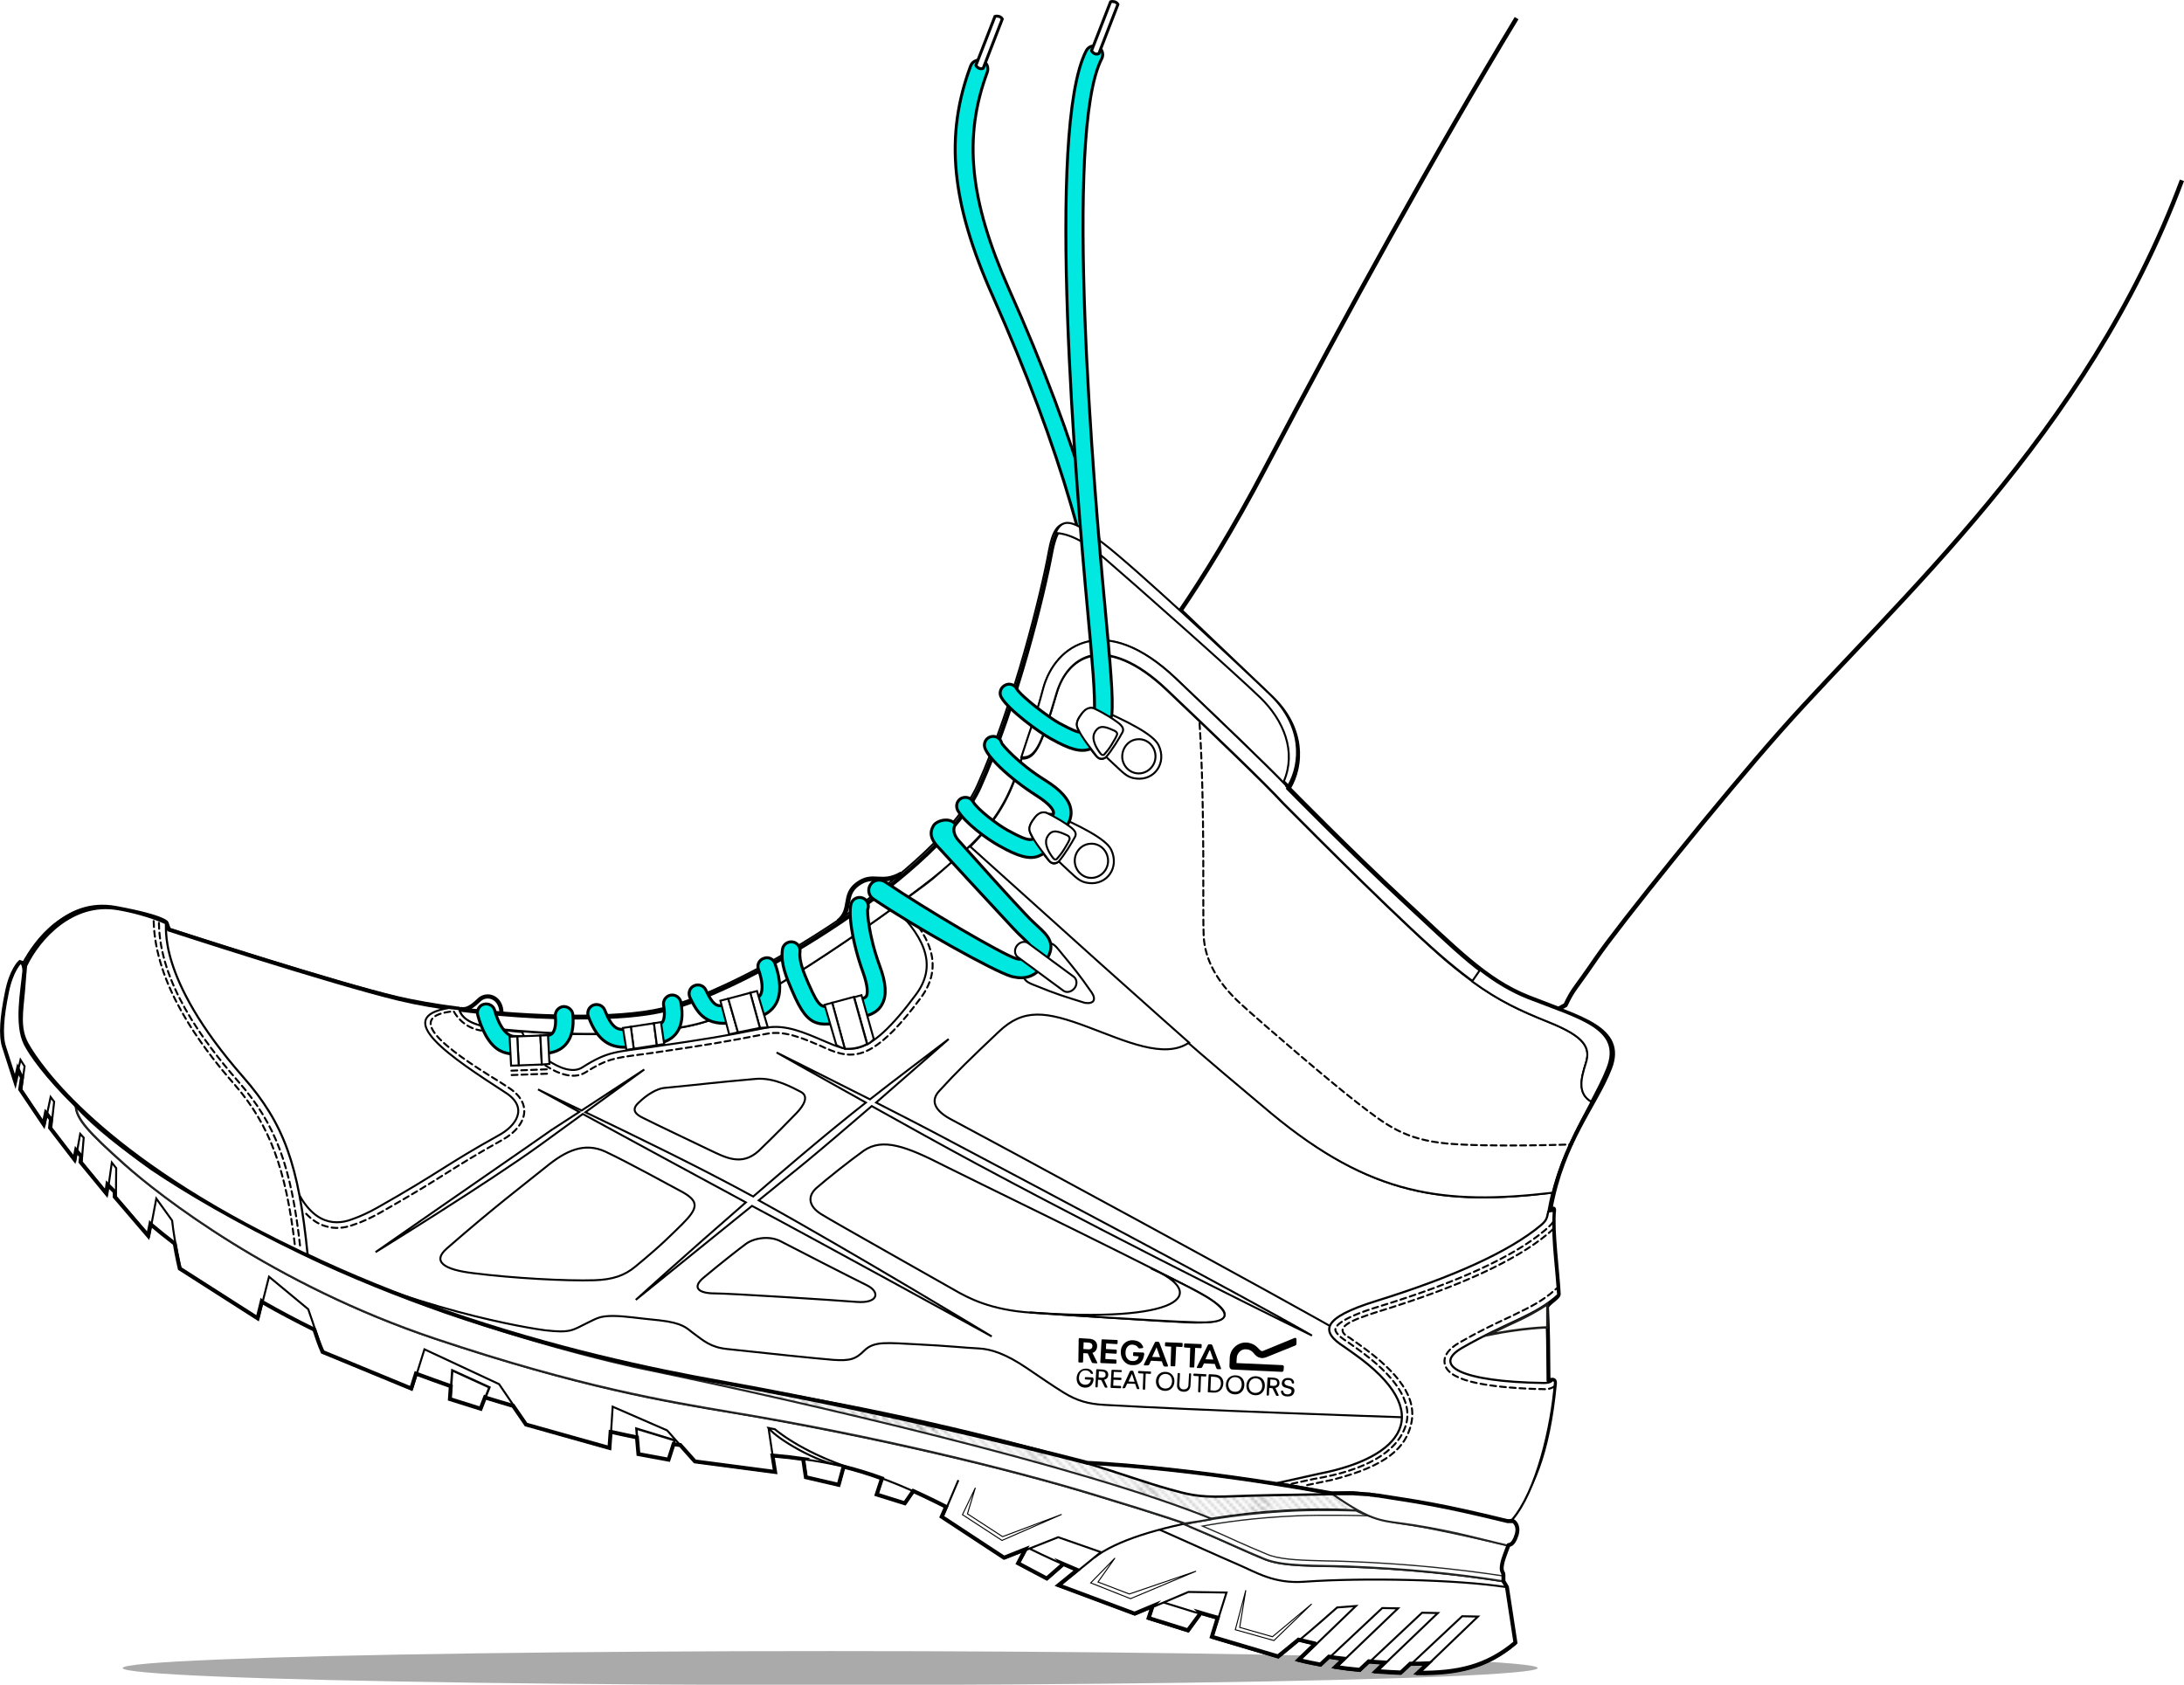 <?xml version="1.0" encoding="utf-8"?>
<!-- Generator: Adobe Illustrator 21.1.0, SVG Export Plug-In . SVG Version: 6.00 Build 0)  -->
<svg version="1.1" id="Layer_2" xmlns="http://www.w3.org/2000/svg" xmlns:xlink="http://www.w3.org/1999/xlink" x="0px" y="0px"
	 viewBox="0 0 746.1 575.6" style="enable-background:new 0 0 746.1 575.6;" xml:space="preserve">
<style type="text/css">
	.st0{fill:none;}
	.st1{fill:none;stroke:#221E20;stroke-width:0.147;stroke-linejoin:round;}
	.st2{fill:#AAAAAA;}
	.st3{fill:#00E8E0;stroke:#000000;stroke-miterlimit:10;}
	.st4{fill:#FFFFFF;stroke:#000000;stroke-miterlimit:10;}
	.st5{fill:none;stroke:#000000;stroke-width:1.5;stroke-miterlimit:10;}
	.st6{fill:#FFFFFF;stroke:#000000;stroke-width:0.671;stroke-miterlimit:10;}
	.st7{fill:#FFFFFF;stroke:#000000;stroke-width:0.669;stroke-miterlimit:10;}
	.st8{fill:none;stroke:#000000;stroke-width:1.342;stroke-miterlimit:10;}
	.st9{fill:none;stroke:#000000;stroke-width:0.671;stroke-linecap:round;stroke-miterlimit:10;stroke-dasharray:2.013,1.342;}
	.st10{fill:#FFFFFF;stroke:#000000;stroke-width:0.73;stroke-miterlimit:10;}
	.st11{fill:none;stroke:#000000;stroke-width:1.597;stroke-miterlimit:10;}
	.st12{fill:none;stroke:#000000;stroke-width:1.429;stroke-miterlimit:10;}
	.st13{fill:#FFFFFF;stroke:#1D1E1C;stroke-width:0.798;stroke-miterlimit:10;}
	.st14{fill:#FFFFFF;stroke:#222323;stroke-width:0.68;stroke-miterlimit:10;}
	.st15{fill:url(#SVGID_1_);stroke:#222323;stroke-width:0.68;stroke-miterlimit:10;}
	.st16{fill:#FFFFFF;stroke:#000000;stroke-width:0.798;stroke-miterlimit:10;}
	.st17{fill:none;stroke:#000000;stroke-width:0.68;stroke-miterlimit:10;}
	.st18{fill:none;stroke:#222323;stroke-width:0.427;stroke-miterlimit:10;}
	.st19{fill:none;stroke:#000000;stroke-width:0.34;stroke-miterlimit:10;}
	.st20{fill:#FFFFFF;stroke:#000000;stroke-width:0.731;stroke-miterlimit:10;}
</style>
<pattern  x="-1865.6" y="-87.4" width="35.4" height="35.4" patternUnits="userSpaceOnUse" id="New_Pattern_Swatch_4" viewBox="39.1 -73 35.4 35.4" style="overflow:visible;">
	<g>
		<rect x="39.1" y="-73" class="st0" width="35.4" height="35.4"/>
		<g>
			<line class="st1" x1="70.8" y1="-32.5" x2="79.6" y2="-41.3"/>
			<line class="st1" x1="70.8" y1="-29.5" x2="82.6" y2="-41.3"/>
			<line class="st1" x1="70.8" y1="-26.6" x2="85.5" y2="-41.3"/>
			<line class="st1" x1="70.8" y1="-23.6" x2="88.5" y2="-41.3"/>
			<line class="st1" x1="70.8" y1="-20.7" x2="91.4" y2="-41.3"/>
			<line class="st1" x1="70.8" y1="-17.7" x2="94.4" y2="-41.3"/>
			<line class="st1" x1="70.8" y1="-14.8" x2="97.3" y2="-41.3"/>
			<line class="st1" x1="70.8" y1="-11.8" x2="100.3" y2="-41.3"/>
			<line class="st1" x1="70.8" y1="-8.9" x2="103.2" y2="-41.3"/>
			<line class="st1" x1="70.8" y1="-5.9" x2="106.2" y2="-41.3"/>
			<line class="st1" x1="70.8" y1="-3" x2="109.1" y2="-41.3"/>
			<line class="st1" x1="70.8" y1="-0.1" x2="112.1" y2="-41.3"/>
			<line class="st1" x1="73.7" y1="-0.1" x2="112.1" y2="-38.4"/>
		</g>
		<g>
			<line class="st1" x1="35.4" y1="-32.5" x2="44.3" y2="-41.3"/>
			<line class="st1" x1="35.4" y1="-29.5" x2="47.2" y2="-41.3"/>
			<line class="st1" x1="35.4" y1="-26.6" x2="50.2" y2="-41.3"/>
			<line class="st1" x1="35.4" y1="-23.6" x2="53.1" y2="-41.3"/>
			<line class="st1" x1="35.4" y1="-20.7" x2="56.1" y2="-41.3"/>
			<line class="st1" x1="35.4" y1="-17.7" x2="59" y2="-41.3"/>
			<line class="st1" x1="35.4" y1="-14.8" x2="61.9" y2="-41.3"/>
			<line class="st1" x1="35.4" y1="-11.8" x2="64.9" y2="-41.3"/>
			<line class="st1" x1="35.4" y1="-8.9" x2="67.8" y2="-41.3"/>
			<line class="st1" x1="35.4" y1="-5.9" x2="70.8" y2="-41.3"/>
			<line class="st1" x1="35.4" y1="-3" x2="73.7" y2="-41.3"/>
			<line class="st1" x1="35.4" y1="-0.1" x2="76.7" y2="-41.3"/>
			<line class="st1" x1="38.4" y1="-0.1" x2="76.7" y2="-38.4"/>
		</g>
		<g>
			<line class="st1" x1="0.1" y1="-0.1" x2="41.3" y2="-41.3"/>
			<line class="st1" x1="3" y1="-0.1" x2="41.3" y2="-38.4"/>
		</g>
		<g>
			<line class="st1" x1="70.8" y1="-67.8" x2="79.6" y2="-76.7"/>
			<line class="st1" x1="70.8" y1="-64.9" x2="82.6" y2="-76.7"/>
			<line class="st1" x1="70.8" y1="-61.9" x2="85.5" y2="-76.7"/>
			<line class="st1" x1="70.8" y1="-59" x2="88.5" y2="-76.7"/>
			<line class="st1" x1="70.8" y1="-56.1" x2="91.4" y2="-76.7"/>
			<line class="st1" x1="70.8" y1="-53.1" x2="94.4" y2="-76.7"/>
			<line class="st1" x1="70.8" y1="-50.2" x2="97.3" y2="-76.7"/>
			<line class="st1" x1="70.8" y1="-47.2" x2="100.3" y2="-76.7"/>
			<line class="st1" x1="70.8" y1="-44.3" x2="103.2" y2="-76.7"/>
			<line class="st1" x1="70.8" y1="-41.3" x2="106.2" y2="-76.7"/>
			<line class="st1" x1="70.8" y1="-38.4" x2="109.1" y2="-76.7"/>
			<line class="st1" x1="70.8" y1="-35.4" x2="112.1" y2="-76.7"/>
			<line class="st1" x1="73.7" y1="-35.4" x2="112.1" y2="-73.7"/>
		</g>
		<g>
			<line class="st1" x1="35.4" y1="-67.8" x2="44.3" y2="-76.7"/>
			<line class="st1" x1="35.4" y1="-64.9" x2="47.2" y2="-76.7"/>
			<line class="st1" x1="35.4" y1="-61.9" x2="50.2" y2="-76.7"/>
			<line class="st1" x1="35.4" y1="-59" x2="53.1" y2="-76.7"/>
			<line class="st1" x1="35.4" y1="-56.1" x2="56.1" y2="-76.7"/>
			<line class="st1" x1="35.4" y1="-53.1" x2="59" y2="-76.7"/>
			<line class="st1" x1="35.4" y1="-50.2" x2="61.9" y2="-76.7"/>
			<line class="st1" x1="35.4" y1="-47.2" x2="64.9" y2="-76.7"/>
			<line class="st1" x1="35.4" y1="-44.3" x2="67.8" y2="-76.7"/>
			<line class="st1" x1="35.4" y1="-41.3" x2="70.8" y2="-76.7"/>
			<line class="st1" x1="35.4" y1="-38.4" x2="73.7" y2="-76.7"/>
			<line class="st1" x1="35.4" y1="-35.4" x2="76.7" y2="-76.7"/>
			<line class="st1" x1="38.4" y1="-35.4" x2="76.7" y2="-73.7"/>
			<line class="st1" x1="41.3" y1="-35.4" x2="76.7" y2="-70.8"/>
			<line class="st1" x1="44.3" y1="-35.4" x2="76.7" y2="-67.8"/>
			<line class="st1" x1="47.2" y1="-35.4" x2="76.7" y2="-64.9"/>
			<line class="st1" x1="50.2" y1="-35.4" x2="76.7" y2="-61.9"/>
			<line class="st1" x1="53.1" y1="-35.4" x2="76.7" y2="-59"/>
			<line class="st1" x1="56.1" y1="-35.4" x2="76.7" y2="-56.1"/>
			<line class="st1" x1="59" y1="-35.4" x2="76.7" y2="-53.1"/>
			<line class="st1" x1="61.9" y1="-35.4" x2="76.7" y2="-50.2"/>
			<line class="st1" x1="64.9" y1="-35.4" x2="76.7" y2="-47.2"/>
			<line class="st1" x1="67.8" y1="-35.4" x2="76.7" y2="-44.3"/>
			<line class="st1" x1="70.8" y1="-35.4" x2="76.7" y2="-41.3"/>
		</g>
		<g>
			<line class="st1" x1="0.1" y1="-35.4" x2="41.3" y2="-76.7"/>
			<line class="st1" x1="3" y1="-35.4" x2="41.3" y2="-73.7"/>
			<line class="st1" x1="5.9" y1="-35.4" x2="41.3" y2="-70.8"/>
			<line class="st1" x1="8.9" y1="-35.4" x2="41.3" y2="-67.8"/>
			<line class="st1" x1="11.8" y1="-35.4" x2="41.3" y2="-64.9"/>
			<line class="st1" x1="14.8" y1="-35.4" x2="41.3" y2="-61.9"/>
			<line class="st1" x1="17.7" y1="-35.4" x2="41.3" y2="-59"/>
			<line class="st1" x1="20.7" y1="-35.4" x2="41.3" y2="-56.1"/>
			<line class="st1" x1="23.6" y1="-35.4" x2="41.3" y2="-53.1"/>
			<line class="st1" x1="26.6" y1="-35.4" x2="41.3" y2="-50.2"/>
			<line class="st1" x1="29.5" y1="-35.4" x2="41.3" y2="-47.2"/>
			<line class="st1" x1="32.5" y1="-35.4" x2="41.3" y2="-44.3"/>
			<line class="st1" x1="35.4" y1="-35.4" x2="41.3" y2="-41.3"/>
		</g>
		<g>
			<line class="st1" x1="70.8" y1="-70.8" x2="112.1" y2="-112.1"/>
			<line class="st1" x1="73.7" y1="-70.8" x2="112.1" y2="-109.1"/>
		</g>
		<g>
			<line class="st1" x1="35.4" y1="-70.8" x2="76.7" y2="-112.1"/>
			<line class="st1" x1="38.4" y1="-70.8" x2="76.7" y2="-109.1"/>
			<line class="st1" x1="41.3" y1="-70.8" x2="76.7" y2="-106.2"/>
			<line class="st1" x1="44.3" y1="-70.8" x2="76.7" y2="-103.2"/>
			<line class="st1" x1="47.2" y1="-70.8" x2="76.7" y2="-100.3"/>
			<line class="st1" x1="50.2" y1="-70.8" x2="76.7" y2="-97.3"/>
			<line class="st1" x1="53.1" y1="-70.8" x2="76.7" y2="-94.4"/>
			<line class="st1" x1="56.1" y1="-70.8" x2="76.7" y2="-91.4"/>
			<line class="st1" x1="59" y1="-70.8" x2="76.7" y2="-88.5"/>
			<line class="st1" x1="61.9" y1="-70.8" x2="76.7" y2="-85.5"/>
			<line class="st1" x1="64.9" y1="-70.8" x2="76.7" y2="-82.6"/>
			<line class="st1" x1="67.8" y1="-70.8" x2="76.7" y2="-79.6"/>
			<line class="st1" x1="70.8" y1="-70.8" x2="76.7" y2="-76.7"/>
		</g>
		<g>
			<line class="st1" x1="0.1" y1="-70.8" x2="41.3" y2="-112.1"/>
			<line class="st1" x1="3" y1="-70.8" x2="41.3" y2="-109.1"/>
			<line class="st1" x1="5.9" y1="-70.8" x2="41.3" y2="-106.2"/>
			<line class="st1" x1="8.9" y1="-70.8" x2="41.3" y2="-103.2"/>
			<line class="st1" x1="11.8" y1="-70.8" x2="41.3" y2="-100.3"/>
			<line class="st1" x1="14.8" y1="-70.8" x2="41.3" y2="-97.3"/>
			<line class="st1" x1="17.7" y1="-70.8" x2="41.3" y2="-94.4"/>
			<line class="st1" x1="20.7" y1="-70.8" x2="41.3" y2="-91.4"/>
			<line class="st1" x1="23.6" y1="-70.8" x2="41.3" y2="-88.5"/>
			<line class="st1" x1="26.6" y1="-70.8" x2="41.3" y2="-85.5"/>
			<line class="st1" x1="29.5" y1="-70.8" x2="41.3" y2="-82.6"/>
			<line class="st1" x1="32.5" y1="-70.8" x2="41.3" y2="-79.6"/>
			<line class="st1" x1="35.4" y1="-70.8" x2="41.3" y2="-76.7"/>
		</g>
	</g>
</pattern>
<g>
	<ellipse class="st2" cx="283.6" cy="569.9" rx="241.7" ry="5.8"/>
	<g>
		<path class="st3" d="M379.9,233.6c-1.6,0-2.9-1.2-3-2.8c-2-34.1-14.7-77.7-37.7-129.5c-14.3-32-16.5-54.9-7.6-78.8
			c0.6-1.6,2.3-2.3,3.9-1.8c1.6,0.6,2.3,2.3,1.8,3.9c-8.3,22.3-6.1,43.8,7.4,74.2c23.4,52.4,36.3,96.7,38.3,131.5
			c0.1,1.7-1.2,3.1-2.8,3.2C380,233.6,380,233.6,379.9,233.6z"/>
		<path class="st4" d="M333.4,22.3c0,0,0.2,0.6,1,1c0.8,0.4,1.5,0,1.5,0l6.5-16.8c0,0-0.3-0.7-1.2-0.9c-0.8-0.2-1.3,0-1.3,0
			L333.4,22.3z"/>
	</g>
	<path class="st5" d="M518.1,6.2c-27,44.6-57.8,100.3-85.8,153.6c-11,21-21.7,38.1-29,48.8c0,0,24.8,23.7,31.2,29.8
		c10.8,10.4,10.5,23,5.7,30.9c0,0,21.3,21.7,39.1,38.2c17.8,16.4,28.1,27.4,42.7,33.2c3.6,1.4,7.1,2.7,10.4,4l2.4-1.3
		c2.7-5.7,3-5,10.5-16s42.8-54.9,63.1-77.8c39-44,104.5-100.9,137-188"/>
	<path class="st6" d="M528.6,477.4c1.3-18.8-2.1-41.6-0.3-58.5c0.4-4,1.1-7.8,2-11.4c-36.9,4.4-62,1.2-96.1-27.4
		c-23.3-19.6-32.3-26.8-103-91c-2,2-4.2,4-6.7,6.1c-12.3,10.7-56.6,42.6-80,52.6c-14.6,6.2-44.6,6.1-61.6,4.9
		c-17-1.2-24.2-2-26.1-7.8l0-0.6c-7.9-1-15.3-2.3-21.3-3.7c-21.3-5.1-70.9-21.1-77.7-23.3c0-0.2-0.1-0.5-0.2-0.7
		c-0.4-0.4-0.7-0.8-1.4-1.1l-0.2-0.6c0,0,4.6,0.8-5.5-1.8c-4.3-1.3-7.9-2.2-9.7-2.5c-1.6-0.3-3.1-0.4-4.7-0.4
		c-16-1.2-25.4,13-29.2,20.7L6.9,333c-0.5,6.5-2.7,17.7,0.7,24.3c3.8,7.3,27.7,38.5,86.2,66.9c58.6,28.4,116.2,41.7,150.6,47.4
		c74,12.4,124.9,27.7,124.9,27.7s47.9,1.4,81.8,7c0,0,7.7-0.2,17,1.2c16.7,2.4,21.9,4.1,45,9.8l2.2,0.1
		C520.3,510.1,527.4,496.2,528.6,477.4z"/>
	<path class="st7" d="M530.4,407.5c3.2-12.5,8.7-22.4,13.3-31.1c-4.8-2.8-3.5-8-1.9-13c1.7-5.4-0.2-9.2-12.7-14.2
		c-12.5-5-20.7-9-34.4-20.4c-13.6-11.4-44.9-42.7-56.3-54.2c-6-6.6-24-23.8-39.9-38.9c-9.8-9.3-19.2-13.4-26.5-11.3
		c-5.2,1.5-9.2,6.1-11,12.4c-5,16.9-6.9,22.7-12,22.4c-0.3,1-0.7,2.1-1,3.3c-3.7,11.6-8.6,18.9-16.7,26.9
		c70.7,64.2,79.7,71.4,103,91C468.4,408.7,493.5,411.8,530.4,407.5z"/>
	<path class="st7" d="M183.1,352.6c17,1.2,47,1.3,61.6-4.9c23.3-10,67.7-41.9,80-52.6c12.3-10.7,18.7-18.5,23.3-33
		c5.1-16,5.5-15.8,8.5-26.9c4-14.9,21-26.4,45.4-3.2c15.9,15.1,30.4,29,37.6,36.5c4.8-7.9,4.9-20.4-5.8-30.8
		C422.9,227.4,387,194,376.4,186c-10.6-8-15.6-11.5-18.1,2.3c-2.5,13.8-11.7,51.7-24.4,80c-12.7,28.3-77.6,68.8-107.6,76.2
		c-15.2,3.7-45.2,3-69.5-0.1l0,0.6C158.8,350.6,166.1,351.5,183.1,352.6z"/>
	<path class="st6" d="M361,236.6c1.9-6.2,5.8-10.9,11-12.4c7.3-2,16.7,2,26.5,11.3c15.9,15.1,33.9,32.3,39.9,38.9
		c11.4,11.5,42.7,42.9,56.3,54.2c13.6,11.4,21.9,15.4,34.4,20.4c12.5,5,14.5,8.8,12.7,14.2c-1.6,5.1-2.9,10.2,1.9,13
		c2.1-4,4.1-7.8,5.5-11.4c5.3-13.8-9.6-17.1-27.1-24.1c-14.6-5.8-25.9-17.6-43.7-34c-17.8-16.4-39.1-38.2-39.1-38.2
		c0,0,0-0.1,0.1-0.1c-7.3-7.6-21.8-21.4-37.6-36.5c-24.3-23.2-41.3-11.7-45.4,3.2c-2.7,10.2-3.4,10.8-7.5,23.6
		C354.1,259.3,356,253.4,361,236.6z"/>
	<path class="st8" d="M7.7,331.4c4-8.1,14.1-24.5,31.9-21.2c17.7,3.3,17.4,5.3,17.4,5.3l0.7,2.1c0,0,55.4,18.1,78.7,23.7
		c24.4,5.9,70.6,8.8,90.7,3.8c30-7.4,94.9-47.8,107.6-76.2c12.7-28.3,21.9-66.3,24.4-80c2.5-13.8,7.5-10.3,18.1-2.3
		c10.6,8,46.5,41.4,57.2,51.9c10.8,10.4,10.5,23,5.7,30.9c0,0,21.3,21.7,39.1,38.2c17.8,16.4,28.1,27.4,42.7,33.2
		c17.5,6.9,33.5,10.4,28.1,24.2c-4.9,12.6-16.2,25.1-20.3,48c-0.4,2.1,1.4-1.6,1.2,0.7c-0.7,6.7,1.2,20.5,1.6,28.4
		c0.1,1.3-4,3.3-4,4.6c0.4,8.4,0.4,13.3,0.5,24.9c0,0.3,2.4-1.2,2.2,1.1c-2.4,24.8-8,36.4-15.1,45.5L514,518
		c-23.1-5.7-28.3-7.4-45-9.8c-9.3-1.3-17-1.2-17-1.2c-33.9-5.6-81.8-7-81.8-7s-51-15.3-124.9-27.7c-34.4-5.8-92-19-150.6-47.4
		C36.2,396.5,12.3,365.3,8.5,358c-3.4-6.6-1.2-17.8-0.7-24.3L7.7,331.4z"/>
	<path class="st6" d="M178.4,352.6c0,0-10.3-0.7-15.8-2.7c-5.5-1.9-5.7-5.1-5.7-5.1l-3.6-0.4c-19.7,3.2,0.7,16.8,19.4,28.9
		c8.1,5.2,3.4,11.4-2,14.4c-18.7,10.4-19.9,12.5-41.6,24.8c-3,1.7-6,3.1-8.9,4.1c-6.6,2.5-14.6,1.1-20.3-13.3c0,0,2.9,11,3.6,16.1
		c0.7,5.2,1.6,10.6,1.6,10.6c54.7,24.8,108,36.9,140.2,42.3c74,12.4,124.9,27.7,124.9,27.7s40.7,0.5,74.6,6.1l3.8,0.5l9.7-1.6
		c21.2,0.2,46.8-17.3,20.8-36.7c0,0-20-9.2-18-11.4c-19.5-11.5-129.5-71-135.7-74.2c-6.5-3.3-7.5-6.8-4.5-10
		c6.2-6.8,10.3-10.7,20.3-20.2c8.5-8.1,16.1-7,30.5-1.6c12.6,4.7,26.1,11.1,34.5,5.3c0,0-15.6-13.8-30.2-26.9
		c-14.6-13.1-44.7-40.2-44.7-40.2s-9.1,8.1-12.4,10.9c-3.2,2.7-13.5,10-13.5,10c11.8,11.5,14.2,20.8,7.5,29.8
		c-17.2,23.2-23,19.4-31.3,15.9c-6.8-2.9-13.4-5.9-20.2-4.5c-14.5,2.9-19.5,3.7-38.7,6.5c-12.5,1.8-15,1.4-23.8,7
		C192.7,368.7,180,357.8,178.4,352.6 M233,418.3c-3.8,3.7-6.8,6.9-15.9,14.4c-3.7,3.1-7.8,4.5-14,4.7c-9.9,0.3-27.8-0.7-41.3-2.4
		c-10.2-1.2-14.3-4-9.1-8.5c16.5-14.4,27-22.3,33.8-27.8c6.7-5.5,13.1-8.6,20.4-5.2c8,3.8,20.7,10.8,26.3,13.8
		C238.8,410.5,238.6,412.7,233,418.3z M242.2,392.8c-4.1-2-18.1-8.6-22.6-10.9c-2.3-1.1-4-2.6-1.7-4.9c3.3-3.3,6.8-5.1,9-5.3
		c12.6-1.2,16.5-1.8,31.4-3.1c6.4-0.5,12.6,3.1,15.2,4.4c3,1.5,1.1,4.7-1.4,7.3c-2.5,2.6-7.2,7.4-12.9,12.9
		C253.3,398.6,247.7,395.4,242.2,392.8z M292.6,444.8c-7.5-0.6-43-2.9-48.4-2.9c-5.4,0-8.1-1.9-3.7-5.5c6-5,11.6-9.4,14.3-11.4
		c2.7-2,8.1-3,12.1-0.8c4,2.1,24.5,12.6,29.2,14.9C300.8,441.4,300.1,445.4,292.6,444.8z M405.7,451.8c-7.6-0.3-38.9-2.4-53.1-3.3
		c-14.2-0.9-21.8-5-26.8-7.9c-5-2.9-41-23.1-45.3-25.8c-4.3-2.7-4.7-6.1-1.6-8.9c3.2-2.8,11.2-9.2,16.1-12.7
		c6.5-4.6,14.7-1.5,27.6,5.1c8.5,4.3,56.1,27.3,84.8,42.1C425.5,449.8,418.6,452.4,405.7,451.8z"/>
	<path class="st9" d="M177.1,354.4c2.2,4.4,8.9,10.6,15,12.5c3.1,1,5.8,0.8,7.9-0.5c7.1-4.5,9.8-4.9,17.9-6c1.5-0.2,3.2-0.4,5.2-0.7
		c19.7-2.9,24.4-3.7,38.8-6.5c3.1-0.6,6.4-0.3,10.4,1c2.7,0.8,5.3,2,8.2,3.2l1.3,0.6c1.4,0.6,2.8,1.2,4.2,1.6
		c7.4,2.3,14.7,0,28.5-18.6c7-9.4,5.1-19.2-6-30.7 M104.6,414.7c2,2.1,4.1,3.5,6.5,4.2c3.1,1,6.4,0.8,9.8-0.5
		c2.8-0.9,5.8-2.3,9.2-4.2c10.9-6.2,16.6-9.7,22.1-13.2c5.3-3.3,10.3-6.5,19.5-11.6c4.5-2.5,7.3-6.1,7.4-9.6
		c0.1-2.1-0.8-5.2-5.2-8.1l-3.4-2.2c-18.9-11.5-32.8-22.3-15.5-24c0,0,2.7,5.6,9.4,6.6"/>
	<path class="st6" d="M481.7,484.3c-14.9-0.5-70.7-2.4-104.2-4.3c-5.9-0.3-9.7-1.5-14.1-4.2c-4.5-2.8-7-4.6-12.8-8.5
		c-6.8-4.6-11.9-6.4-16.3-6.6c-4.4-0.2-10.6-0.9-21-1.4c-10.2-0.5-14.6-1.2-18,2.1c-3,3-4.9,3.6-10.7,3.2
		c-6.1-0.5-22.4-2.2-36.2-3.7c-5.7-0.6-8-2.8-11.8-5.6c-1.9-1.4-3.2-3.3-11.3-4.2c-8.2-0.8-11.2-1.4-15.7-1.5c-4.6,0-5.5,0.7-9,2.4
		c-5.1,2.5-5.6,3.5-14.4,2.5c-4.1-0.5-46.5-7-87.5-28.4c0,0,43.9,22.3,96.2,35c52.3,12.7,64.6,12.7,107.5,21.7
		c42.9,9,69.8,17.5,69.8,17.5s3.9-1,28.8,1.8c26.7,3,43,6.3,43,6.3s22.2-3.6,30.3-8.9C484.3,492.9,481.7,484.3,481.7,484.3z"/>
	<path class="st6" d="M275.3,397c6.3-5.2,14.6-12.3,22.5-19.1c11.3,6.3,24.2,13.5,36.5,20.1c58.6,31.4,113.9,58.3,113.9,58.3
		c-25.4-14.6-96.5-52.1-122.7-66c-8.4-4.5-17.6-9.2-26.2-13.6c13-11.3,24.8-21.7,24.8-21.7c-10.2,7.8-18,13.6-26.9,20.6
		c-17.4-8.8-31.9-16-31.9-16s13.1,7.4,30.5,17.1c-6.5,5.1-13.6,10.9-22.6,18.5c-5.3,4.5-10.7,9.1-15.9,13.6
		c-18.9-10.3-39.6-20.3-57.3-28.8c13.2-9.6,20.1-14.6,20.1-14.6l-21.4,14c-5.3-2.5-10.3-4.9-14.9-7.2c0,0,5.7,3.1,14.1,7.7l-9.4,6.1
		c-7.5,5.3-32.8,22.7-60.2,41.8c0,0,38.3-23.6,56.5-36.8c5.4-3.9,10.2-7.4,14.3-10.4c16.5,9,42.2,22.9,55.7,30.2
		c-20.5,17.8-37.6,33.3-37.6,33.3s21.4-17.3,39.7-32.1c0,0,0,0,0,0c19.6,10.4,81.9,44.6,81.9,44.6s-48.1-29.1-79.6-46.5
		C265.5,405,271.1,400.4,275.3,397z"/>
	<g>
		<g>
			<line class="st9" x1="174.7" y1="365.8" x2="187.8" y2="365.3"/>
			<line class="st9" x1="174.8" y1="367.3" x2="187.9" y2="366.8"/>
			<g>
				<path class="st3" d="M171.3,359.2c-4.4-1.9-7-8.2-8.1-12.4c-0.4-1.6,0.5-3.3,2.1-3.7c1.6-0.4,3.3,0.5,3.7,2.1
					c1.8,6.4,4.5,8.7,6.5,8.9c3.7,0.2,5.8,0.1,8.2,0l1.3-0.1c1.7-0.1,3.1-0.2,3.8-1.1c0.8-1,1.2-3,0.9-5.7c-0.1-1.7,1.1-3.1,2.7-3.3
					c1.7-0.1,3.1,1.1,3.3,2.7c0.4,4.5-0.4,7.9-2.4,10.2c-2.5,2.9-6.2,3.1-8.1,3.2l-1.3,0.1c-2.5,0.1-4.9,0.3-8.9,0
					C173.7,360,172.4,359.7,171.3,359.2z"/>
			</g>
			<polygon class="st6" points="176.7,354.1 177.2,364 185.1,363.7 184.6,353.8 			"/>
			<polygon class="st6" points="187.2,353.7 184.6,353.8 185.1,363.7 187.7,363.5 			"/>
			<polygon class="st6" points="174.1,354.2 174.6,364.1 177.2,364 176.7,354.1 			"/>
		</g>
		<g>
			<g>
				<path class="st3" d="M208.8,357c-4.2-1.7-6.4-5.9-7.8-9.7c-0.6-1.6,0.2-3.3,1.7-3.9c1.6-0.6,3.3,0.2,3.9,1.7
					c2.4,6.2,4.4,6.7,6.5,6.6c3.7-0.1,5.8-0.4,8.2-0.8l1.3-0.2c1.7-0.2,3-0.5,3.7-1.5c0.7-1,0.9-3.1,0.4-5.7
					c-0.3-1.6,0.8-3.2,2.4-3.5c1.6-0.3,3.2,0.8,3.5,2.4c0.8,4.5,0.4,7.9-1.4,10.4c-2.2,3.1-5.8,3.7-7.8,3.9l-1.2,0.2
					c-2.5,0.4-4.8,0.7-8.9,0.9C211.6,357.8,210.1,357.5,208.8,357z"/>
			</g>
			<polygon class="st6" points="223.4,349.6 215.5,350.8 216.5,358.3 224.4,357.1 			"/>
			<polygon class="st6" points="226.9,356.7 225.8,349.2 223.4,349.6 224.4,357.1 			"/>
			<polygon class="st6" points="212.8,351.2 214,358.7 216.5,358.3 215.5,350.8 			"/>
		</g>
		<g>
			<g>
				<path class="st3" d="M243.5,349.1c-4.3-1.4-6-4.6-7.8-8.3c-0.7-1.5-0.1-3.3,1.4-4c1.5-0.7,3.3-0.1,4,1.4c2.8,6,4.2,5.5,6.2,5.3
					c3.7-0.4,5.7-0.9,8.1-1.4l1.3-0.3c1.6-0.3,2.5-1,3.1-1.9c0.9-1.7,0.7-4.7-0.7-8.7c-0.6-1.6,0.3-3.3,1.9-3.8
					c1.6-0.6,3.3,0.3,3.8,1.9c2,5.7,2.1,10.3,0.3,13.6c-1.4,2.5-3.8,4.1-7,4.9l-1.2,0.3c-2.4,0.6-4.7,1.1-8.8,1.5
					C246.4,349.7,244.9,349.5,243.5,349.1z"/>
			</g>
			<polygon class="st6" points="246.1,341.9 249.1,353.4 252.1,352.7 248.8,341.2 			"/>
			<polygon class="st6" points="258.6,338.6 256.3,339.2 259.6,351.2 262.3,351 			"/>
			<polygon class="st6" points="248.8,341.2 252.1,352.7 259.6,351.2 256.3,339.2 			"/>
		</g>
		<g>
			<g>
				<path class="st3" d="M279.1,349.5c-3.3-1-5.6-4.2-8.4-10.8l-0.1-0.2c-1.9-4.4-4-9.3-3.3-14.1c0.2-1.7,1.8-2.8,3.4-2.6
					c1.7,0.2,2.8,1.8,2.6,3.4c-0.4,3.1,1.3,7.2,2.9,10.9l0.1,0.2c3.5,8,4.4,7.9,7.5,7.4c3.7-0.6,5.7-1.2,8-1.8l1.2-0.3
					c0.2,0,0.4-0.1,0.5-0.1c1.3-0.3,2.1-0.6,2.5-1.2c0.3-0.6,0.8-2.6-1.2-8.2c-3.7-10.1-5.4-21.5-3.7-24.1c0.9-1.4,2.8-1.8,4.2-0.9
					c1.2,0.8,1.7,2.4,1.1,3.7c-0.1,0.5,0.2,8.5,4.1,19.1c2.2,5.9,2.5,10.1,0.9,13.1c-1.6,3.1-4.5,3.8-6.3,4.3
					c-0.2,0-0.3,0.1-0.5,0.1l-1.2,0.3c-2.4,0.7-4.7,1.3-8.7,2C282.5,350,280.7,350,279.1,349.5z"/>
			</g>
			<path class="st6" d="M294.3,340l-2.5,0.7l4.5,16.1c1.5-0.8,2.2-1.8,2.2-1.8L294.3,340z"/>
			<path class="st6" d="M284.3,342.6l4.3,15.7c2.9,0.2,5.5-0.5,7.6-1.6l-4.5-16.1L284.3,342.6z"/>
			<path class="st6" d="M281.7,343.3l4,13.7c0,0,1.1,0.8,2.9,1.3l-4.3-15.7L281.7,343.3z"/>
		</g>
	</g>
	<g>
		<path class="st6" d="M372.8,338.9c-4.1-5.9-5.6-7.7-11.2-14.5c-1.7-2.1-2.9-2.8-6.1-2c-2.6,0.6-4,1-4.8,2.2l-1,1.3
			c-0.9,1.2-0.8,2.6-0.6,5.3c0.3,3.4,1.3,4.2,3.8,5.2c8.6,3.5,10.6,4,17.6,6.2c0,0,2.2,0.5,3-0.6
			C374.3,340.8,372.8,338.9,372.8,338.9z"/>
		<g>
			<path class="st3" d="M346.4,333.8c-0.3-0.1-0.6-0.1-0.9-0.2c-6.1-1.8-33.2-17-47.2-26.5c-1.6-1.1-2-3.3-0.9-4.9
				c1.1-1.6,3.3-2,5-0.9c13.8,9.4,39.9,24.7,44.7,26.2c1.8,0.5,2.7,0.6,4.8-4.1c0.1-0.2,0.1-0.3,0.1-0.3c-0.3-0.5-1.5-1.7-2.5-2.6
				c-1-0.9-2.2-2.1-3.6-3.6c-7.1-7.6-23.7-25.6-25.6-27.7c-2.2-2.4-2.9-4.6-1.4-7.1c1-1.7,5.4-3.1,7.5-0.5c0,0-1.8,2.4,1.2,5.7
				c5.7,6.4,16.9,18.9,22.6,24.9c1.2,1.3,2.3,2.4,3.3,3.3c3,2.9,7.1,5.7,4.9,10.7C357,328.8,354.3,335.5,346.4,333.8z"/>
		</g>
		<path class="st6" d="M366.8,333.7c1.1,0.8,1.3,2.6,0.3,3.9l0,0c-1,1.3-2.7,1.7-3.8,0.9L347.7,327c-1.1-0.8-1.3-2.6-0.3-3.9l0,0
			c1-1.3,2.7-1.7,3.8-0.9L366.8,333.7z"/>
	</g>
	<g>
		<path class="st6" d="M359.7,278.1c8.5,3.8,18,8.3,19.9,12.2c2.9,6.1-1.4,12.1-7.6,11.4c-2.9-0.3-4.1-1.6-6.7-4
			c-2.7-2.5-3.6-3.4-3.6-3.4s-1.4,1.5-2.9,0.2c-1.5-1.3-5.7-7.4-6.6-9.4c-1-2-0.4-3.5,1.1-5.4c1.4-1.7,3-2.7,4.7-1.7L359.7,278.1z"
			/>
		<g>
			<path class="st3" d="M354.8,292.5c-3.2,1.2-7,0.1-13.2-3.4l-0.2-0.1c-4.2-2.3-11.8-7.9-14.2-12.1c-0.8-1.5-0.3-3.3,1.1-4.1
				c1.5-0.8,3.3-0.3,4.1,1.1c1.6,2.7,8.4,7.9,11.9,9.8l0.2,0.1c7.6,4.2,8.3,3.5,10.5,1.2c2.5-2.7,1.1-1.6,2.6-3.6l0.8-1
				c0.1-0.1,0.2-0.3,0.3-0.4c0.8-1.1,1.3-1.8,1.2-2.5c-0.1-0.7-0.9-2.6-6-5.8c-9.1-5.8-17.4-13.7-17.6-16.9
				c-0.1-1.7,1.1-3.1,2.8-3.2c1.5-0.1,2.8,0.9,3.1,2.3c0.2,0.5,5.3,6.7,14.9,12.7c5.4,3.4,8.1,6.5,8.7,9.8c0.6,3.4-1.3,5.8-2.4,7.2
				c-0.1,0.1-0.2,0.3-0.3,0.4l-0.7,1c-1.5,2-0.3,1.2-3,4.1C357.8,290.8,356.3,291.9,354.8,292.5z"/>
		</g>
		<path class="st6" d="M361.7,294.3c2-2.3,4.4-6.3,5.5-8.3c1.1-1.9-1.3-3.3-3-4.5c0,0-2.9-2-6.5-3.7c0,0-2.2-1.3-4.4,1.8
			c-2.3,3-1.7,4.2-1.1,5.4c1.3,2.9,4.8,7.1,6,8.8C359.4,295.6,361.2,294.8,361.7,294.3z"/>
		<path class="st6" d="M364.6,285.4c-2.9-1.3-5.2-2.4-6.8,0.5c-1.4,2.4,0.8,5.8,2,7.3c0.4,0.5,0.9,0.6,1.2,0.3
			c0.6-0.7,1.6-1.8,2.5-3.3c0.9-1.5,1.6-2.6,1.9-3.5C365.5,286.2,365.2,285.7,364.6,285.4z"/>
		<path class="st6" d="M367.2,294.8c0.4,3.2,3.2,5.5,6.3,5.1c3.1-0.4,5.4-3.3,5-6.5c-0.4-3.2-3.2-5.5-6.3-5.1
			C369.1,288.6,366.8,291.6,367.2,294.8z"/>
	</g>
	<path class="st6" d="M434.2,237.6c-10.8-10.4-46.6-43.8-57.2-51.9c-8.7-6.6-13.6-10.1-16.4-3.6c4.2,0.2,9.4,2.3,16.9,8.8
		c9.2,7.9,44.1,38.8,53.1,47.5c8,7.8,12.3,18.4,8,28.5c0.5,0.5,1,1,1.5,1.5C444.7,260.5,444.9,248,434.2,237.6z"/>
	<g>
		<path class="st6" d="M375.9,242.4c8.5,3.8,18,8.3,19.9,12.2c2.9,6.1-1.4,12.1-7.6,11.4c-2.9-0.3-4.1-1.6-6.7-4
			c-2.7-2.5-3.6-3.4-3.6-3.4s-1.4,1.5-2.9,0.2c-1.5-1.3-5.7-7.4-6.6-9.4c-1-2-0.4-3.5,1.1-5.4c1.4-1.7,3-2.7,4.7-1.7L375.9,242.4z"
			/>
		<path class="st3" d="M374.4,246.1c-0.2,0.4-0.2,0.6-1.8,2.3c-2.2,2.3-2.8,3-10.5-1.2l-0.2-0.1c-3.5-1.9-13-9.1-14.6-11.8
			c-0.8-1.5-2.7-2-4.1-1.1c-1.4,0.8-2,2.7-1.1,4.1c2.4,4.2,12.7,11.8,16.9,14.1l0.2,0.1c6.2,3.5,10,4.6,13.2,3.4
			c1.6-0.6,3-1.7,4.5-3.3c2-2.1,1.9-2.3,2.3-3L374.4,246.1z"/>
		<g>
			<path class="st3" d="M376.8,246.9c-0.1,0-0.2,0-0.3,0c-1.6-0.2-2.8-1.7-2.7-3.3c0.5-5.1-0.7-18.1-2.2-34.5
				c-3.9-41.7-14.4-165.1-0.5-191.8c0.8-1.5,2.6-2,4-1.3c1.5,0.8,2,2.6,1.3,4c-13.1,25.1-2.7,147.4,1.2,188.5
				c1.6,17.5,2.8,30.1,2.2,35.7C379.6,245.7,378.3,246.9,376.8,246.9z"/>
		</g>
		<path class="st6" d="M377.9,258.6c2-2.3,4.4-6.3,5.5-8.3c1.1-1.9-1.3-3.3-3-4.5c0,0-2.9-2-6.5-3.7c0,0-2.2-1.3-4.4,1.8
			c-2.3,3-1.7,4.2-1.1,5.4c1.3,2.9,4.8,7.1,6,8.8C375.7,259.9,377.4,259.1,377.9,258.6z"/>
		<path class="st6" d="M380.8,249.7c-2.9-1.3-5.2-2.4-6.8,0.5c-1.4,2.4,0.8,5.8,2,7.3c0.4,0.5,0.9,0.6,1.2,0.3
			c0.6-0.7,1.6-1.8,2.5-3.3c0.9-1.5,1.6-2.6,1.9-3.5C381.8,250.5,381.4,250,380.8,249.7z"/>
		<path class="st6" d="M383.4,259.1c0.4,3.2,3.2,5.5,6.3,5.1c3.1-0.4,5.4-3.3,5-6.5c-0.4-3.2-3.2-5.5-6.3-5.1
			C385.3,252.9,383.1,255.9,383.4,259.1z"/>
		<path class="st4" d="M372.9,17.3c0,0,0.2,0.6,1,1c0.8,0.4,1.5,0,1.5,0l6.5-16.8c0,0-0.3-0.7-1.2-0.9c-0.8-0.2-1.3,0-1.3,0
			L372.9,17.3z"/>
	</g>
	<path class="st9" d="M409.8,247.1c1.9,29.7,1,65.1,1.4,72.7c0.4,7.6,4.1,15.4,12.8,23.3c8.7,7.9,30.8,26.8,39.6,33.6
		c10.2,7.9,16.2,12.6,30.8,14c14.6,1.3,42.6,0.3,42.6,0.3"/>
	<g>
		<path class="st10" d="M531.2,472.4c0.1-0.7-0.5-0.7-0.8-1c-0.5,1.1-2.4,1.1-3.1,1.1c-28.3-0.4-38.2-6-27.8-12
			c15.5-8.9,24.9-10.9,32.8-18.1c-0.3-4.5-0.7-8.6-1-11.9c-0.5-5.6-0.9-11-0.5-16.4c0.1-0.7-1.9-0.1-1.9-0.1
			c-0.4,2.3-0.7,3.1-2.6,4.7c-10.7,8.9-29.8,17.6-56.2,25.8c-19,5.9-19,10.5-10.8,15.7l3.1,2.2c28.9,20.4,16.6,35.6-11.7,41.1
			l-14.4,3.2c1.1-0.1,18.4,3.5,18.8,3.4c4.2-0.1,5.9-0.5,10.2,0.1c22.4,3.3,27.1,4.2,49.8,9.4l1.5-0.4
			C524.9,509.5,530.1,487.4,531.2,472.4z"/>
		<path class="st9" d="M530.6,417.5c-0.8,1.1-1.9,2-2.9,2.9c-10.7,9-29.9,17.8-57,26.1c-12.7,3.9-14.4,6.6-14.5,7.6
			c-0.1,0.5,0.2,1.9,4.2,4.4l0,0l0,0l3.1,2.2c13,9.2,19.2,18.1,16.8,26.1c-2.8,9.3-13.8,15.6-31.5,18.5l-7.8,1.7"/>
		<path class="st9" d="M530.6,419.9c-0.6,0.6-1.2,1.1-1.9,1.7c-10.9,9.1-30.2,18-57.5,26.4c-9.9,3.1-16.5,5.8-9.9,9.2l0,0l0.1,0.1
			l3.1,2.2c13.5,9.6,19.6,18.1,17.6,26.9c-1.8,8.1-8.2,14.4-27,19.2l-9.6,2"/>
		<path class="st9" d="M531,473.7c-1.9,1.2-3.6,0.9-3.7,0.9c-2.1,0-4.1-0.1-6.2-0.2c-7.9-0.4-14.2-1.2-18.8-2.4h0
			c-5.6-1.5-8.5-3.6-8.8-6.4c-0.3-2.4,1.4-4.8,5.1-6.9c6.4-3.7,11.7-6.2,16.4-8.4c0.9-0.4,1.8-0.8,2.7-1.3c5-2.4,9.4-4.6,13.4-8.2
			l0.7-0.6"/>
	</g>
	<path class="st6" d="M522,341c-5.8-2.3-11.1-5.5-16.4-9.6l-2.7,3.9c9.2,6.7,16.4,10,26.1,13.9c12.5,5,14.5,8.8,12.7,14.2
		c-1.6,5.1-2.9,10.2,1.9,13c2.1-4,4.1-7.8,5.5-11.4C554.5,351.3,539.6,347.9,522,341z"/>
	<path class="st11" d="M308,298.5c-7,4.1-9.6-0.5-15.1,3.6c-5.1,3.8-1.6,8.7-6.5,12.7"/>
	<path class="st12" d="M157.3,344.7c2.1,0.5,3.9-0.7,6.3-3c2.7-2.7,7.7-1,7.7,4.4"/>
	<path class="st6" d="M351.8,448.4c51.5,3.8,62-6.2,41.3-15.1c0,0,12.7,6,18.6,9.5c5.9,3.4,12.4,9.4-2.4,9
		C394.6,451.4,351.8,448.4,351.8,448.4z"/>
	<path class="st13" d="M508.3,456.1c11.6-2.4,20.3-2.6,20.3-2.6v-7.9c0,0-3.9,2.7-9.4,5.3C512.9,453.8,508.3,456.1,508.3,456.1z"/>
	<g>
		<path class="st14" d="M42.8,398c11.5,10.3,50.4,40.8,106,59.4c49.3,16.5,79.2,21.4,101.1,25.1c49.5,8.2,95.5,19.5,124,28.2
			c23.5,7.1,30.9,9.8,30.9,9.8l2.1,1.2c12.4,5.2,18.2,8,25.3,11c6.5,2.7,17.3,2.1,28.5,2.5c18.8,0.7,36.4,2.5,52.9,5l0-0.1
			c0-0.3,0-1,0-1.9c0-1.2-1-1.9-0.6-4.3c0.3-1.8,1.6-4.1,2.3-5.9c0.1-0.2,1.6,0.4,2.8-3.5c1-3.3-1-4.6-1-4.6l-0.2-0.1l-1.9,0
			c-23.3-5.7-30.6-6.6-43.3-8.6c-9.3-1.5-16.9-0.9-16.9-0.9c-50-9.1-83.4-10.4-83.4-10.4s-61-16.1-125.4-27.6
			c-34.4-6.1-92.4-18.9-151-47.6c-33.5-16.4-55.6-33.8-69.2-47l0,0.2C26.2,382.3,29.9,386.5,42.8,398z"/>
		
			<pattern  id="SVGID_1_" xlink:href="#New_Pattern_Swatch_4" patternTransform="matrix(0 -1.082 1.059 0 2430.42 -14349.403)">
		</pattern>
		<path class="st15" d="M42.8,398c11.5,10.3,50.4,40.8,106,59.4c49.3,16.5,79.2,21.4,101.1,25.1c49.5,8.2,95.5,19.5,124,28.2
			c23.5,7.1,30.9,9.8,30.9,9.8l2.1,1.2c12.4,5.2,18.2,8,25.3,11c6.5,2.7,17.3,2.1,28.5,2.5c18.8,0.7,36.4,2.5,52.9,5l0-0.1
			c0-0.3,0-1,0-1.9c0-1.3-1-1.1-0.4-4c0.3-1.7,1.5-4.6,2.2-6.3c0.1-0.2,1.6,0.4,2.8-3.5c1-3.3-1-4.6-1-4.6l-0.2-0.1l-1.9,0
			c-23.3-5.7-30.6-6.6-43.3-8.6c-9.3-1.5-16.9-0.9-16.9-0.9c-50-9.1-83.4-10.4-83.4-10.4s-61-16.1-125.4-27.6
			c-34.4-6.1-92.4-18.9-151-47.6c-33.5-16.4-55.6-33.8-69.2-47l0,0.2C26.2,382.3,29.9,386.5,42.8,398z"/>
		<path class="st16" d="M399.8,508.9c5.6,1.5,9.1,2.7,18.7,2.4c13.8-0.5,17.5-0.5,36.7-0.8l0.1,0c-0.1-0.1-0.1-0.1-0.2-0.2
			c-0.1,0-0.1,0-0.1,0c-50-9.1-83.4-10.4-83.4-10.4s-0.5-0.1-1.3-0.3C384.4,503.9,391.5,506.6,399.8,508.9z"/>
		<path class="st16" d="M514.8,542.2l-1.2-2c-16.4-2.5-34.1-4.3-52.9-5c-11.2-0.4-22,0.1-28.5-2.5c-7.2-2.9-12.9-5.8-25.3-11
			l-2.1-1.2c0,0-7.4-2.7-30.9-9.8c-28.5-8.7-74.5-19.9-124-28.2c-21.9-3.6-51.8-8.6-101.1-25.1c-55.6-18.6-94.5-49.2-106-59.4
			c-12.9-11.5-16.6-15.7-16.9-20.1l0-0.2c-10.2-10-15.5-17.7-17.1-20.9c-3.4-6.7-1.1-18.2-0.5-24.8c0.1-1.7-0.6-2.9-0.6-2.9
			l-0.9-0.3c0,0-3,2.7-4.5,10.6c-1.6,7.9-2.2,14.4-0.9,18.4c1.3,4,3.8,11.8,3.8,11.8l0.9-4.1c0.4,0.9,0.9,1.8,1.4,2.7l-0.6,4.1
			l8,11.9l0.8-3.9l0.1,0.1c0.5,0.7,1,1.4,1.6,2.1l-0.3,2.9l8.3,10.8l0.6-3.1c0.6,0.7,1.1,1.3,1.7,2l-0.2,2l8.8,10.7l0.4-3l0,0
			c0.8,0.8,1.6,1.6,2.5,2.5l0,1.7l11.4,13.3l0.8-4l0.1,0.1c2.6,2.2,5.3,4.4,8.2,6.6c0.8,4.7,1.7,8.5,1.7,8.5l26.6,17l1.4-5.7
			l0.1,0.1c5.6,3.2,11.6,6.4,17.9,9.5c0.9,2.7,1.7,5.1,2.8,7.6l30.3,12.5l1.6-5.1l0,0c7.6,2.9,15.6,5.6,24.1,8.3
			c3,0.9,6.2,1.9,9,2.7l0.1,0l4.4,6.4l28.5,8l0.4-5.5l0.1,0c8.8,2,16.6,3.4,23.5,4.5l0.2,0l5,5.6l27.4,3.6l-0.9-5.6l0.1,0
			c3.7,0.3,7.2,0.7,10.6,1.2l-0.2,0.1l0.9,6.1l11.2,2.6l1.7-6.2c4.1,1,8.4,2.3,13.1,4l-1.8,5.5l9.6,3l2.9-4.2c2.4,1.1,5,2.3,7.6,3.6
			c1.2,0.6,2.4,1.2,3.6,1.8l-1.5,3.4l21.3,14l7.3-2.9l-2.5,4.8l9.8,5.2l5.6-4.9l-0.1-0.1c1.6,0.7,3.2,1.4,4.9,2.1l-6.4,5.2l26,9.7
			l6.2-2.6l-0.1,0.1l-1.3,4l13.4,4.2l4.4-5.9l-0.1-0.1c2,0.6,4,1.2,5.9,1.7l-2,6.5l22.6,6.7c0,0,2.4-1.9,7-5.7
			c2,0.5,3.9,0.9,5.6,1.3l0.1,0.1l-5.7,5.5c0,0,2.7,0.7,7.5,1.6l2.9-2.7c1.5,0.3,3.3,0.5,5.1,0.7l-2.9,2.8c2.5,0.4,5.2,0.7,8.3,1
			l3.1-2.9c1.8,0.2,3.6,0.3,5.4,0.4l0.1,0l-3,2.9c0.4,0,0.8,0.1,1.2,0.1c2.5,0.2,5,0.3,7.3,0.4l3.2-3l0.1,0c2,0,4,0,5.9-0.1
			l-3.4,3.2c13.5,0.1,23.4-2,33.3-10.3L514.8,542.2z"/>
		<path class="st17" d="M443.5,560.5c2.1,0.5,4,1,5.8,1.4"/>
		<path class="st17" d="M397.5,547.5c3.2,1,6.7,2.1,10.3,3.2c3,0.9,5.9,1.7,8.6,2.5"/>
		<path class="st17" d="M351.5,529c5.7,2.8,11.1,5.3,16.7,7.6"/>
		<path class="st17" d="M264.1,497.4c17.5,1.7,31.5,3.7,55.7,15.8c1.3,0.6,2.5,1.2,3.7,1.9"/>
		<path class="st17" d="M208.9,489.3c8.8,2,16.6,3.4,23.5,4.5"/>
		<path class="st17" d="M142.3,469.3c7.6,2.9,15.6,5.6,24.1,8.3c3,0.9,6.2,1.9,9,2.7"/>
		<path class="st17" d="M89.7,444.8c5.7,3.3,11.7,6.5,18.2,9.6"/>
		<path class="st17" d="M51.7,418.5c2.7,2.2,5.4,4.5,8.4,6.7"/>
		<path class="st17" d="M36.9,404.9c0.8,0.8,1.7,1.7,2.6,2.6"/>
		<path class="st17" d="M26.1,393.2c0.6,0.7,1.2,1.4,1.8,2.1"/>
		<path class="st17" d="M16,380.5c0.5,0.7,1,1.4,1.6,2.1"/>
		<path class="st17" d="M6.1,365.4c0.5,1.1,1.1,2.1,1.7,3.2"/>
		<path class="st17" d="M262.5,487.6l2.3,15.4l-27.4-3.6l-9.5-10.7l-18.6-8.1l-0.9,14.1l-28.5-8l-9.4-13.8L145,461l-4.2,13.4
			l-30.3-12.5c-2-4.4-3-8.5-5.2-14.6l-13.4-11.1l-3.6,14.2l-26.6-17c0,0-2.1-8.9-2.9-16.4l-5.4-7.5l-2.4,12.7l-11.4-13.3l0.1-9.8
			l-1.5-1.9l-1.5,10.6l-8.8-10.7l0.7-8.4l-1.2-1.3l-1.6,8.9l-8.3-10.8l1-9.1l-1.2-1.6l-2,9.4l-8-11.9l1.1-8L7,362.1l-1.7,7.6
			c0,0-2.5-7.8-3.8-11.8c-1.3-4-0.7-10.5,0.9-18.4c1.6-7.9,4.5-10.6,4.5-10.6"/>
		<path class="st17" d="M287.2,500.6c-7.3-0.5-21.9-9-24.6-12.7l2.1,0.4c5.2,4.3,16.4,10.9,30.8,14.7"/>
		<polyline class="st17" points="274.6,498.6 275.5,504.7 286.7,507.3 288.4,501.1 		"/>
		<polyline class="st17" points="301.5,505 299.7,510.7 309.3,513.7 312.3,509.4 		"/>
		<polyline class="st17" points="350.6,529.5 348,534.3 357.8,539.5 363.4,534.6 		"/>
		<polyline class="st17" points="393.9,549.1 392.6,553.2 406,557.4 410.3,551.4 		"/>
		<path class="st17" d="M463.7,516.1c-30-2.1-75.3,4.5-89.9,16.1"/>
		<path class="st17" d="M327.4,505.7l-5.4,12.7l21.3,14l18.2-7.2l14.6,5.1l-14.3,11.6l26,9.7l18.2-7.7l13,0.2l-4.9,15.5l22.6,6.7
			c0,0,7-5.5,20.1-17.1l6.4-0.5l-19.5,18.8c0,0,2.7,0.7,7.5,1.6l21-19.7l5.4,0.1l-21.3,20.4c2.5,0.4,5.2,0.7,8.3,1l21.2-19.9
			l5.4,0.1l-21.2,20.3c0.4,0,0.8,0.1,1.2,0.1c2.5,0.2,5,0.3,7.3,0.4l21-19.7l5.4,0.1L484.4,572c13.5,0.1,23.4-2,33.3-10.3l-2.8-19.3
			l-1.4-2.3"/>
		<path class="st17" d="M481.9,568.8c2.1,0,4,0,5.9-0.1"/>
		<path class="st17" d="M467.5,568c1.8,0.2,3.7,0.3,5.5,0.4"/>
		<path class="st17" d="M454.1,566.4c1.6,0.3,3.4,0.5,5.3,0.8"/>
		<path class="st17" d="M396.1,522.6c14,6.2,17.3,7.8,27,12c5.9,2.5,12.1,6.6,22.6,5.8c19.8-1.4,52.2-0.8,69.2,1.9"/>
		<path class="st14" d="M513.8,540.3c-17-2.7-33.6-4.3-53.2-5.1c-11.2-0.4-22,0.1-28.5-2.5c-7.6-3.1-13.6-6.1-27.5-11.9
			c0,0,15.4-3.7,38.2-4.7c10-0.4,20.5,0,20.5,0s5.1,3,18.1,4.8c9.6,1.4,33.9,7.1,33.9,7.1s-1.7,3.2-2.3,6.7
			c-0.4,2.7,0.9,2.2,0.9,3.4C513.8,539.4,513.8,540.3,513.8,540.3z"/>
		<path class="st18" d="M467.8,517.9c-2-0.1-16.2-0.4-24.9,0c-14.3,0.6-25.7,2.3-32.1,3.5c4.9,2.1,8.6,3.7,12,5.3
			c3.6,1.6,6.6,2.9,10,4.3c0.4,0.2,0.8,0.3,1.3,0.5c4.7,1.5,11.7,1.6,19,1.8c2.5,0,5.1,0.1,7.7,0.2c18.4,0.7,36.2,2.4,53.2,5"/>
		<polygon class="st19" points="448.1,548 435.2,560.5 422,556.8 425.6,543.3 423.5,556 434.7,559.2 		"/>
		<polygon class="st19" points="408.6,536.8 386.2,546.2 372.6,540.8 380.9,532.3 375.1,540.5 385.8,544.6 		"/>
		<polygon class="st19" points="362.7,517.4 342.3,526.3 328.8,517.5 333.2,508.3 330.5,517.2 342.5,525 		"/>
		<path class="st14" d="M25.9,377.9c0.4,4.4,4,8.6,16.9,20.1c11.5,10.3,50.4,40.8,106,59.4c49.3,16.5,79.2,21.4,101.1,25.1
			c49.5,8.2,95.5,19.5,124,28.2c23.5,7.1,30.9,9.8,30.9,9.8s9.8-1.4,9.1-1.6c-44.4-18-138-39.6-195-51.4c0,0-59.3-12.2-115.4-39.1
			C42.2,398.8,25.9,377.9,25.9,377.9z"/>
		<path class="st14" d="M483,521.1c14.5,2.3,23.4,5,32.3,7c0,0,0-0.1,0-0.1c0.1-0.2,1.6,0.4,2.8-3.5c1-3.3-1-4.6-1-4.6l-0.2-0.1
			l-1.9,0c-23.3-5.7-30.6-6.6-43.3-8.6c-7.6-1.2-14-1.1-16.2-1l-0.4,0.2C469.8,520.6,471.6,519.3,483,521.1z"/>
		<polygon class="st16" points="154.5,468.2 153.8,478 164.3,481.3 167.2,474 		"/>
		<polygon class="st16" points="217.4,488.1 218.1,496.8 228.4,498.7 230.5,492.1 		"/>
	</g>
	<path class="st8" d="M514.8,542.2l-1.2-2l0-0.1c0-0.3,0-1,0-1.9c0-1.3-1-1.1-0.4-4c0.3-1.7,1.5-4.5,2.1-6.2c0,0,0,0,0,0
		c0,0,0-0.1,0-0.1c0.1-0.2,1.6,0.4,2.8-3.5c1-3.3-1-4.6-1-4.6l-0.2-0.1l-1.9,0c-23.3-5.7-30.6-6.6-43.3-8.6
		c-0.5-0.1-1.1-0.2-1.6-0.2c-0.2,0-0.3,0-0.5-0.1c-0.4,0-0.8-0.1-1.1-0.1c-0.2,0-0.3,0-0.5-0.1c-0.4,0-0.7-0.1-1.1-0.1
		c-0.1,0-0.3,0-0.4,0c-0.4,0-0.9-0.1-1.3-0.1c0,0-0.1,0-0.1,0c-0.5,0-1-0.1-1.4-0.1c0,0-0.1,0-0.1,0c-0.4,0-0.8,0-1.2-0.1
		c-0.1,0-0.2,0-0.2,0c-0.3,0-0.7,0-1,0c-0.1,0-0.2,0-0.2,0c-0.4,0-0.7,0-1.1,0c0,0,0,0-0.1,0c-0.7,0-1.4,0-2,0c0,0-0.1,0-0.1,0
		c-0.3,0-0.5,0-0.7,0c0,0-0.1,0-0.1,0c-0.2,0-0.4,0-0.6,0c0,0,0,0-0.1,0c-0.2,0-0.4,0-0.6,0l0,0c-0.5,0-0.7,0-0.7,0
		c-50-9.1-83.4-10.4-83.4-10.4s-61-16.1-125.4-27.6c-23.1-4.1-56.8-11.2-94.1-24.1c-15.4-5.4-32.1-12-48.5-19.9
		c-23-11.1-39.7-21-51.6-29c-10.9-7.8-19.5-15.2-26-21.6c-10.2-10-15.5-17.7-17.1-20.9c-3.4-6.7-1.1-18.2-0.5-24.8
		c0.1-1.7-0.6-2.9-0.6-2.9l-0.9-0.3c0,0-3,2.7-4.5,10.6c-1.6,7.9-2.2,14.4-0.9,18.4c1.3,4,3.8,11.8,3.8,11.8l0.9-4.1
		c0.4,0.9,0.9,1.8,1.4,2.7l-0.6,4.1l8,11.9l0.8-3.9l0.1,0.1c0.5,0.7,1,1.4,1.6,2.1l-0.3,2.9l8.3,10.8l0.6-3.1c0.6,0.7,1.1,1.3,1.7,2
		l-0.2,2l8.8,10.7l0.4-3l0,0c0.8,0.8,1.6,1.6,2.5,2.5l0,1.7l11.4,13.3l0.8-4l0.1,0.1c2.6,2.2,5.3,4.4,8.2,6.6
		c0.8,4.7,1.7,8.5,1.7,8.5l26.6,17l1.4-5.7l0.1,0.1c5.6,3.2,11.6,6.4,17.9,9.5c0.9,2.7,1.7,5.1,2.8,7.6l30.3,12.5l1.6-5.1l0,0
		c3.9,1.4,7.8,2.9,11.9,4.3l-0.3,4.4l10.5,3.3l1.5-3.9c0.2,0.1,0.3,0.1,0.5,0.2c3,0.9,6.2,1.9,9,2.7l0.1,0l4.4,6.4l28.5,8l0.4-5.5
		l0.1,0c3.1,0.7,6.1,1.3,8.9,1.9l0.5,5.7l10.3,1.9l1.7-5.3c0.7,0.1,1.4,0.2,2.1,0.3l0.2,0l5,5.6l27.4,3.6l-0.9-5.6l0.1,0
		c3.7,0.3,7.2,0.7,10.6,1.2l-0.2,0.1l0.9,6.1l11.2,2.6l1.7-6.2c4.1,1,8.4,2.3,13.1,4l-1.8,5.5l9.6,3l2.9-4.2c2.4,1.1,5,2.3,7.6,3.6
		c1.2,0.6,2.4,1.2,3.6,1.8l-1.5,3.4l21.3,14l7.3-2.9l-2.5,4.8l9.8,5.2l5.6-4.9l-0.1-0.1c1.6,0.7,3.2,1.4,4.9,2.1l-6.4,5.2l26,9.7
		l6.2-2.6l-0.1,0.1l-1.3,4l13.4,4.2l4.4-5.9l-0.1-0.1c2,0.6,4,1.2,5.9,1.7l-2,6.5l22.6,6.7c0,0,2.4-1.9,7-5.7c2,0.5,3.9,0.9,5.6,1.3
		l0.1,0.1l-5.7,5.5c0,0,2.7,0.7,7.5,1.6l2.9-2.7c1.5,0.3,3.3,0.5,5.1,0.7l-2.9,2.8c2.5,0.4,5.2,0.7,8.3,1l3.1-2.9
		c1.8,0.2,3.6,0.3,5.4,0.4l0.1,0l-3,2.9c0.4,0,0.8,0.1,1.2,0.1c2.5,0.2,5,0.3,7.3,0.4l3.2-3l0.1,0c2,0,4,0,5.9-0.1l-3.4,3.2
		c13.5,0.1,23.4-2,33.3-10.3L514.8,542.2z"/>
	<path class="st20" d="M83.1,368c-30.5-34.8-25.8-52.3-26.5-52.6c-5.5-2.5-12.2-4.1-16.4-4.8c-15.4-2.6-26.8,10-31.3,19.4
		c0,0-0.6,6.6-0.7,8.4c-0.6,7.1-1.8,12.8,1.2,18.2c4.4,7.8,25.5,38.5,91.7,70.2c1.3,0.6,2.6,1.3,4,1.9C102,397.9,97.1,384,83.1,368z
		"/>
	<path class="st9" d="M54.3,315.3c0.2,20.4,14.9,40.2,27.1,54.2c12.9,14.7,18.1,29,21.2,56.9"/>
	<path class="st9" d="M52.5,314.7c0.5,21.4,15.5,42,27.6,55.8c12.2,14,17.6,29.4,20.6,54.6"/>
	<g>
		<path d="M442.9,457.6c0-0.1,0-0.1,0-0.2c-0.1-0.2-0.2-0.3-0.4-0.3c-0.1,0-0.1,0-0.2,0l-10.7,4.4c-0.1,0.1-0.3,0.1-0.4,0.1
			c-0.3,0-0.5-0.1-0.7-0.3l-0.8-0.8c-1-1.1-2.4-1.7-3.8-1.8c-1.5-0.1-2.9,0.4-4,1.4c-1.1,1-1.7,2.3-1.8,3.8v0.1l-0.1,2.8
			c0,0.6,0.4,1.1,1,1.1l16.9,0.8c0.3,0,0.6-0.2,0.6-0.6l0.1-1.1c0-0.3-0.2-0.6-0.6-0.6l-15.6-0.7l0.1-1.7c0-0.8,0.4-1.6,1-2.2
			c0.6-0.6,1.4-0.9,2.3-0.8c0.8,0,1.6,0.4,2.2,1l0.8,0.9l0,0c0.6,0.7,1.4,1,2.3,1.1c0.5,0,1-0.1,1.5-0.3l9.9-4
			c0.2-0.1,0.4-0.3,0.4-0.5L442.9,457.6z"/>
		<path d="M373.2,470.6l-2.3-0.1c-0.2,0-0.3,0.1-0.3,0.3l0,0.2c0,0.2,0.1,0.3,0.3,0.3l1.8,0.1c-0.1,0.5-0.5,1.8-2.1,1.7
			c-1.3-0.1-2.1-1.1-2-2.5c0.1-1.5,1-2.5,2.3-2.4c0.8,0,1.4,0.4,1.7,1c0,0.1,0.2,0.2,0.3,0.2c0,0,0,0,0.1,0l0.2,0
			c0.1,0,0.1-0.1,0.2-0.1c0-0.1,0-0.1,0-0.2c-0.3-0.9-1.2-1.5-2.3-1.5c-2-0.1-3.2,1.5-3.3,3.1c-0.1,2,1,3.3,2.8,3.4
			c2,0.1,2.9-1.4,3-2.9C373.5,470.8,373.4,470.6,373.2,470.6"/>
		<path d="M383,468.1l-3-0.1c-0.2,0-0.3,0.1-0.3,0.3l-0.3,5.6c0,0.2,0.1,0.3,0.3,0.3l3,0.1c0.2,0,0.3-0.1,0.3-0.3l0-0.2
			c0-0.2-0.1-0.3-0.3-0.3l-2.4-0.1l0.1-2l2.4,0.1c0.2,0,0.3-0.1,0.3-0.3l0-0.2c0-0.2-0.1-0.3-0.3-0.3l-2.4-0.1l0.1-1.9l2.4,0.1
			c0.2,0,0.3-0.1,0.3-0.3l0-0.2C383.3,468.2,383.2,468.1,383,468.1"/>
		<path d="M393,468.6l-3.9-0.2c-0.2,0-0.3,0.1-0.3,0.3l0,0.2c0,0.2,0.1,0.3,0.3,0.3l1.5,0.1l-0.2,5.2c0,0.2,0.1,0.3,0.3,0.3l0.2,0
			c0.2,0,0.3-0.1,0.3-0.3l0.2-5.2l1.5,0.1c0.2,0,0.3-0.1,0.3-0.3l0-0.2C393.3,468.7,393.2,468.6,393,468.6"/>
		<path d="M387.6,472.1l-2.1-0.1l1.2-2.6L387.6,472.1z M387.2,468.6c0-0.2-0.2-0.3-0.4-0.3l-0.4,0c-0.2,0-0.3,0.1-0.4,0.2l-2.5,5.5
			c0,0.1,0,0.1,0,0.2c0,0.1,0.1,0.1,0.2,0.1l0.3,0c0.2,0,0.3-0.1,0.4-0.2l0.7-1.4l2.7,0.1l0.5,1.5c0.1,0.1,0.1,0.3,0.4,0.3l0.3,0
			c0.1,0,0.1,0,0.2-0.1c0-0.1,0.1-0.1,0-0.2L387.2,468.6z"/>
		<path d="M377.7,469.7c0,0.9-0.8,1-1.3,1l-1.1-0.1l0.1-2.1l1.1,0.1C377.3,468.6,377.7,469,377.7,469.7 M377.2,471.4
			c0.5-0.1,1.4-0.5,1.4-1.7c0-0.5-0.1-1.7-2.1-1.8l-1.7-0.1c-0.2,0-0.3,0.1-0.3,0.3l-0.3,5.6c0,0.2,0.1,0.3,0.3,0.3l0.2,0
			c0.2,0,0.3-0.1,0.3-0.3l0.1-2.3l1.1,0.1l1.2,2.4c0.1,0.1,0.1,0.2,0.3,0.2l0.4,0c0.1,0,0.2,0,0.2-0.1c0-0.1,0-0.2,0-0.2
			L377.2,471.4z"/>
		<path d="M398,474.4c-1.7-0.1-2.2-1.4-2.2-2.6c0.1-1.1,0.7-2.4,2.4-2.4c1.7,0.1,2.2,1.4,2.2,2.6C400.3,473.2,399.7,474.5,398,474.4
			 M398.2,468.7c-1.8-0.1-3.2,1.2-3.3,3.1c-0.1,1.9,1.1,3.3,3,3.4c1.8,0.1,3.2-1.2,3.3-3.1C401.3,470.2,400.1,468.8,398.2,468.7"/>
		<path d="M406.7,469.2l-0.2,0c-0.2,0-0.3,0.1-0.3,0.3l-0.2,3.6c0,1-0.6,1.6-1.6,1.6c-1,0-1.5-0.6-1.5-1.6l0.2-3.7
			c0-0.2-0.1-0.3-0.3-0.3l-0.2,0c-0.2,0-0.3,0.1-0.3,0.3l-0.2,3.8c-0.1,1.4,0.8,2.2,2.2,2.3c1.4,0.1,2.4-0.8,2.4-2.3l0.2-3.6
			C407,469.4,406.8,469.2,406.7,469.2"/>
		<path d="M411.9,469.5l-3.9-0.2c-0.2,0-0.3,0.1-0.3,0.3l0,0.2c0,0.2,0.1,0.3,0.3,0.3l1.5,0.1l-0.2,5.2c0,0.2,0.1,0.3,0.3,0.3l0.2,0
			c0.2,0,0.3-0.1,0.3-0.3l0.2-5.2l1.5,0.1c0.2,0,0.3-0.1,0.3-0.3l0-0.2C412.2,469.6,412,469.5,411.9,469.5"/>
		<path d="M417.1,472.8c-0.1,1.1-0.7,2.4-2.4,2.3l-1.2-0.1l0.2-4.7l1.1,0.1C417,470.5,417.1,472.1,417.1,472.8 M414.9,469.6
			l-1.7-0.1c-0.2,0-0.3,0.1-0.3,0.3l-0.3,5.6c0,0.2,0.1,0.3,0.3,0.3l1.7,0.1c2.1,0.1,3.2-1.4,3.3-3
			C418,472.1,417.9,469.8,414.9,469.6"/>
		<path d="M421.8,475.5c-1.7-0.1-2.2-1.4-2.2-2.6c0.1-1.1,0.7-2.4,2.4-2.4c1.7,0.1,2.2,1.4,2.2,2.6
			C424.1,474.4,423.5,475.6,421.8,475.5 M422.1,469.9c-1.8-0.1-3.2,1.2-3.3,3.1c-0.1,1.9,1.1,3.3,3,3.4c1.8,0.1,3.2-1.2,3.3-3.1
			C425.2,471.3,424,469.9,422.1,469.9"/>
		<path d="M428.8,475.9c-1.7-0.1-2.2-1.4-2.2-2.6c0.1-1.1,0.7-2.4,2.4-2.4c1.7,0.1,2.2,1.4,2.2,2.6
			C431.2,474.7,430.5,475.9,428.8,475.9 M429.1,470.2c-1.8-0.1-3.2,1.2-3.3,3.1c-0.1,1.9,1.1,3.3,3,3.4c1.8,0.1,3.2-1.2,3.3-3.1
			C432.2,471.6,431,470.3,429.1,470.2"/>
		<path d="M436.3,472.5c0,0.9-0.8,1-1.3,1l-1.1-0.1l0.1-2.1l1.1,0.1C435.9,471.4,436.3,471.8,436.3,472.5 M435.7,474.2
			c0.5-0.1,1.4-0.5,1.4-1.7c0-0.5-0.1-1.7-2.1-1.8l-1.7-0.1c-0.2,0-0.3,0.1-0.3,0.3l-0.3,5.6c0,0.2,0.1,0.3,0.3,0.3l0.2,0
			c0.2,0,0.3-0.1,0.3-0.3l0.1-2.3l1.1,0.1l1.2,2.4c0.1,0.1,0.1,0.2,0.3,0.2l0.4,0c0.1,0,0.2,0,0.2-0.1c0-0.1,0-0.2,0-0.2
			L435.7,474.2z"/>
		<path d="M440.1,473.5c-1.1-0.3-1.3-0.6-1.3-1.1c0-0.6,0.6-1,1.3-0.9c0.9,0,1.2,0.5,1.2,0.9c0,0.2,0.2,0.3,0.3,0.3l0.2,0
			c0.1,0,0.1,0,0.2-0.1c0.1-0.1,0.1-0.1,0.1-0.2c-0.1-1-0.8-1.6-2-1.6c-1.2-0.1-2.1,0.6-2.2,1.6c-0.1,1.2,0.6,1.6,2,1.9
			c1.1,0.3,1.4,0.5,1.3,1.1c0,0.5-0.5,1-1.4,1c-0.8,0-1.3-0.4-1.4-1c0-0.2-0.2-0.3-0.3-0.3l-0.2,0c-0.1,0-0.1,0-0.2,0.1
			c-0.1,0.1-0.1,0.1-0.1,0.2c0.1,1.1,0.9,1.7,2.2,1.7c1.7,0.1,2.3-0.9,2.4-1.8C442.3,474.2,441.6,473.8,440.1,473.5"/>
		<path d="M368.5,457.6c0-0.4,0.2-0.5,0.5-0.4l3.2,0.2c1.7,0.1,2.7,1.2,2.6,2.6c0,0.9-0.6,2-1.6,2.2l1.6,3.2c0,0.1,0.1,0.1,0.1,0.2
			c0,0.1-0.1,0.2-0.3,0.2l-1.2-0.1c-0.3,0-0.4-0.2-0.5-0.4l-1.3-2.9l-1.5-0.1l-0.1,2.8c0,0.4-0.2,0.5-0.5,0.4l-0.7,0
			c-0.3,0-0.5-0.1-0.4-0.5L368.5,457.6z M371.7,461c1.1,0.1,1.5-0.5,1.5-1.1c0-0.6-0.3-1.1-1.4-1.2l-1.6-0.1l-0.1,2.3L371.7,461z"/>
		<path d="M376.3,458c0-0.4,0.2-0.5,0.5-0.4l4.6,0.2c0.4,0,0.5,0.2,0.4,0.5l0,0.5c0,0.3-0.1,0.5-0.5,0.4l-3.4-0.2l-0.1,1.9l3.3,0.2
			c0.4,0,0.5,0.2,0.4,0.5l0,0.5c0,0.3-0.1,0.5-0.5,0.4l-3.3-0.2l-0.1,2l3.4,0.2c0.4,0,0.5,0.2,0.4,0.5l0,0.5c0,0.3-0.1,0.5-0.5,0.4
			l-4.6-0.2c-0.3,0-0.5-0.1-0.4-0.5L376.3,458z"/>
		<path d="M387,457.9c2.3,0.1,3.1,1.3,3.5,2.2c0.1,0.2,0.1,0.4-0.3,0.5l-0.9,0.1c-0.3,0-0.4-0.2-0.6-0.4c-0.3-0.5-0.9-0.8-1.8-0.9
			c-1.3-0.1-2.4,1-2.4,2.7c-0.1,1.5,0.8,2.9,2.3,2.9c1.4,0.1,2.1-0.7,2.2-1.6l-1.5-0.1c-0.4,0-0.5-0.2-0.4-0.5l0-0.4
			c0-0.3,0.1-0.5,0.5-0.4l2.9,0.1c0.2,0,0.4,0.2,0.4,0.5c-0.3,2.7-1.8,4-4.2,3.8c-2.4-0.1-3.9-2.3-3.8-4.5
			C382.8,459.8,384.5,457.8,387,457.9"/>
		<path d="M393.6,463.6l1.5-3.3l1.2,3.4L393.6,463.6z M399,466.5l-2.9-7.7c-0.1-0.2-0.2-0.3-0.4-0.4c0,0-0.1,0-0.1,0h0l-0.6,0l0,0
			c0,0-0.1,0-0.1,0c-0.2,0-0.4,0.2-0.4,0.3l-3.7,7.4c-0.1,0.2,0,0.4,0.2,0.4l1,0c0.2,0,0.5-0.1,0.6-0.3l0.6-1.3l3.7,0.2l0.5,1.4
			c0.1,0.2,0.3,0.4,0.5,0.4l1,0C398.9,466.9,399,466.7,399,466.5"/>
		<path d="M411.8,464.4l1.5-3.3l1.2,3.4L411.8,464.4z M417.1,467.4l-2.9-7.7c-0.1-0.2-0.2-0.3-0.4-0.4c0,0-0.1,0-0.1,0l0,0l-0.6,0
			l0,0c0,0-0.1,0-0.1,0c-0.2,0-0.4,0.2-0.4,0.3l-3.7,7.4c-0.1,0.2,0,0.4,0.2,0.4l1,0c0.2,0,0.5-0.1,0.6-0.3l0.6-1.3l3.7,0.2l0.5,1.4
			c0.1,0.2,0.3,0.4,0.5,0.4l1,0C417.1,467.8,417.2,467.6,417.1,467.4"/>
		<path d="M400.1,460.1l-1.7-0.1c-0.4,0-0.5-0.2-0.4-0.5l0-0.5c0-0.3,0.1-0.5,0.5-0.4l5.1,0.2c0.4,0,0.5,0.2,0.4,0.5l0,0.5
			c0,0.3-0.1,0.5-0.5,0.4l-1.7-0.1l-0.3,6.3c0,0.4-0.2,0.5-0.5,0.4l-0.7,0c-0.3,0-0.5-0.1-0.4-0.5L400.1,460.1z"/>
		<path d="M406.6,460.5l-1.7-0.1c-0.4,0-0.5-0.2-0.4-0.5l0-0.5c0-0.3,0.1-0.5,0.5-0.4l5.1,0.2c0.4,0,0.5,0.2,0.4,0.5l0,0.5
			c0,0.3-0.1,0.5-0.5,0.4l-1.7-0.1l-0.3,6.3c0,0.4-0.2,0.5-0.5,0.4l-0.7,0c-0.3,0-0.5-0.1-0.4-0.5L406.6,460.5z"/>
	</g>
</g>
</svg>

